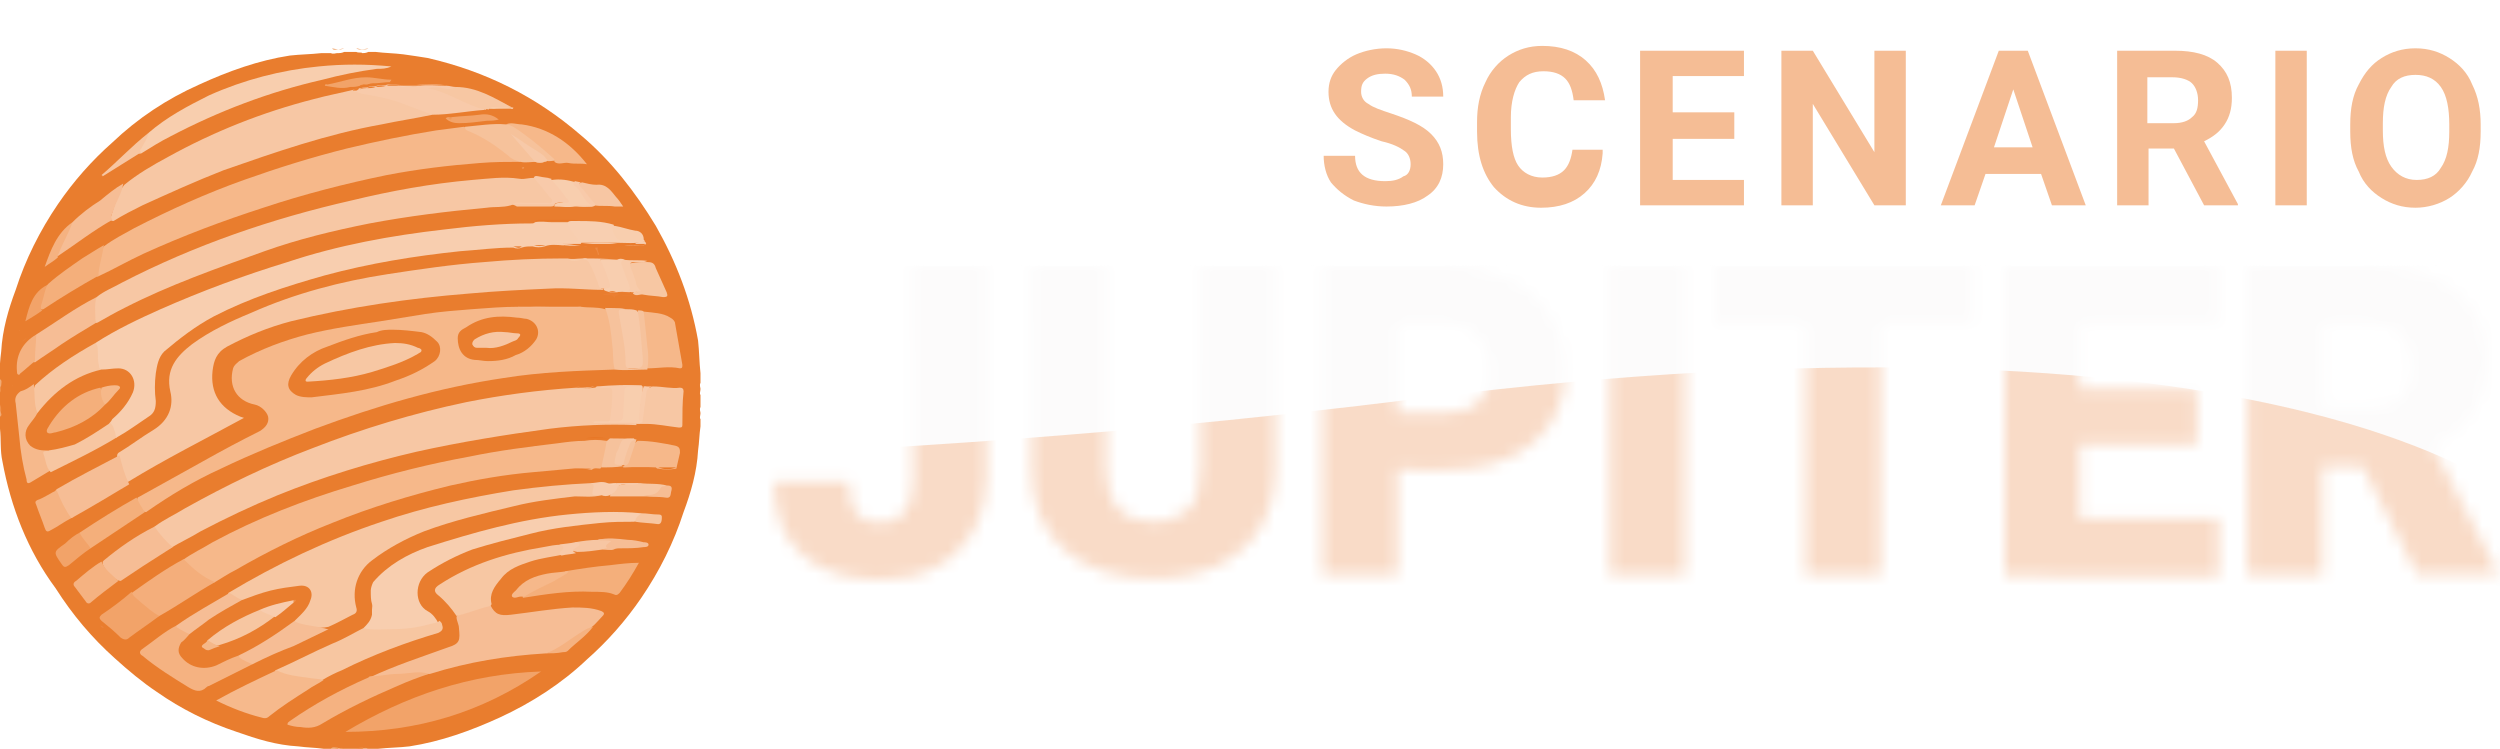<?xml version="1.0" encoding="utf-8"?>
<!-- Generator: Adobe Illustrator 25.3.1, SVG Export Plug-In . SVG Version: 6.00 Build 0)  -->
<svg version="1.1" id="Layer_1" xmlns="http://www.w3.org/2000/svg" xmlns:xlink="http://www.w3.org/1999/xlink" x="0px" y="0px"
	 viewBox="0 0 207 62" style="enable-background:new 0 0 207 62;" xml:space="preserve">
<style type="text/css">
	.st0{fill:#E97D2E;}
	.st1{fill:#F0924C;}
	.st2{fill:#F1AA74;}
	.st3{fill:#F6B88A;}
	.st4{fill:#F7C7A4;}
	.st5{fill:#F8CEAF;}
	.st6{fill:#F7C7A3;}
	.st7{fill:#F6BD95;}
	.st8{fill:#F2A369;}
	.st9{fill:#F8CEAE;}
	.st10{fill:#F7C6A1;}
	.st11{fill:#F5B281;}
	.st12{fill:#F6B98C;}
	.st13{fill:#F4AE7B;}
	.st14{fill:#F4AF7B;}
	.st15{fill:#F8CAAA;}
	.st16{fill:#F6C29B;}
	.st17{fill:#F7C9A8;}
	.st18{fill:#F6C29C;}
	.st19{fill:#F8CFB1;}
	.st20{fill:#F7C6A3;}
	.st21{fill:#F2A368;}
	.st22{fill:#F7C6A2;}
	.st23{fill:#F8CBAB;}
	.st24{fill:#F8CCAD;}
	.st25{fill:#F8CBAA;}
	.st26{fill:#EA7B2C;}
	.st27{fill:#F6BD94;}
	.st28{fill:#F6BA90;}
	.st29{fill:#EB7E2F;}
	.st30{fill:#E97827;}
	.st31{fill:#E97726;}
	.st32{fill:#F8CDAB;}
	.st33{fill:#E87726;}
	.st34{fill:#EB7F33;}
	.st35{fill:#F8CFB0;}
	.st36{fill:#E87725;}
	.st37{fill:#EB843A;}
	.st38{fill:#F9D4B9;}
	.st39{fill:#E77523;}
	.st40{fill:#EE8A43;}
	.st41{fill:#EC833C;}
	.st42{fill:#F09A5A;}
	.st43{fill:#F1934E;}
	.st44{fill:#F19653;}
	.st45{fill:#EF8E47;}
	.st46{fill:#F9D3B7;}
	.st47{fill:#F7C8A6;}
	.st48{fill:#F6B889;}
	.st49{fill:#F5B788;}
	.st50{fill:#EE8D46;}
	.st51{fill:#FCFBFB;filter:url(#Adobe_OpacityMaskFilter);}
	.st52{fill:#FCFBFB;}
	.st53{mask:url(#mask0_1_);}
	.st54{fill:#F6BD95;fill-opacity:0.5;}
	.st55{fill:#F5BD95;}
</style>
<path class="st0" d="M27.4,62h-0.6c-0.7-0.1-1.4-0.1-2.1-0.2c-1.8-0.1-3.4-0.6-5.1-1.2c-2.4-0.8-4.6-1.9-6.6-3.3
	c-1.2-0.8-2.4-1.8-3.5-2.8c-1.9-1.7-3.5-3.6-4.9-5.8C2.3,45.6,0.9,42,0.2,38.2c-0.2-0.9-0.1-1.8-0.2-2.7c0-0.1,0-0.2-0.1-0.2v-0.6
	c0.1-0.2,0-0.4,0.1-0.5c0-0.2,0.1-0.4-0.1-0.5v-1c0.1-0.2,0-0.4,0.1-0.5c0-0.2,0.1-0.4-0.1-0.5v-0.6c0.1-0.7,0.1-1.3,0.2-2
	c0.1-1.8,0.6-3.5,1.2-5.1c0.8-2.5,2-4.9,3.5-7.1c1.3-1.9,2.8-3.6,4.5-5.1c2.1-2,4.5-3.6,7.2-4.8c2.4-1.1,4.9-2,7.5-2.4
	c0.9-0.1,1.7-0.1,2.6-0.2c0.1,0,0.2,0,0.3,0h0.5c0.2,0.1,0.4,0,0.5,0c0.2,0,0.4,0,0.6-0.1h1c0.2,0.1,0.4,0,0.5,0.1
	c0.1,0,0.3,0,0.5-0.1h0.6c0.8,0.1,1.5,0.1,2.3,0.2c0.7,0.1,1.4,0.2,2,0.3c4.8,1.1,9,3.2,12.7,6.4c2.5,2.1,4.5,4.7,6.2,7.5
	c1.7,3,2.9,6.1,3.5,9.5c0.1,0.9,0.1,1.8,0.2,2.7c0,0.1,0,0.2,0,0.3v0.5c-0.1,0.2,0,0.4,0,0.5c0,0.2-0.1,0.4,0,0.5v1
	c-0.1,0.2,0,0.4,0,0.5c0,0.2-0.1,0.4,0,0.5v0.6c-0.1,0.7-0.1,1.3-0.2,2c-0.1,1.8-0.6,3.5-1.2,5.1c-0.8,2.5-2,4.9-3.5,7.1
	c-1.3,1.9-2.8,3.6-4.5,5.1c-2.1,2-4.6,3.6-7.2,4.8c-2.4,1.1-4.9,2-7.5,2.4c-0.8,0.1-1.7,0.1-2.6,0.2c-0.1,0-0.2,0-0.3,0h-0.6
	c-0.1-0.1-0.3,0-0.5,0c-0.2,0-0.4,0-0.5,0h-1c-0.2-0.1-0.4,0-0.5,0C27.8,62,27.6,61.9,27.4,62L27.4,62z"/>
<path class="st1" d="M0,33.5c0.1,0.2,0.1,0.4,0.1,0.5c0,0.1-0.1,0.1-0.1,0V33.5z"/>
<path class="st2" d="M28,4.1c-0.2,0-0.4,0.1-0.5-0.1L28,4.1C28,4,28,4.1,28,4.1z"/>
<path class="st1" d="M30,4.1c-0.2,0-0.4,0-0.5-0.1L30,4.1C30.1,4,30.1,4.1,30,4.1z"/>
<path class="st2" d="M0,31.4c0.2,0.1,0.1,0.3,0.1,0.5C0.1,32,0,32,0,32V31.4L0,31.4z"/>
<path class="st1" d="M28,4.1C28,4.1,28,4,28,4.1L28.5,4C28.3,4.1,28.1,4.1,28,4.1z M0,32C0,32,0.1,32,0,32c0.1,0.2,0.1,0.4,0,0.5V32
	z"/>
<path class="st2" d="M0,34C0,34,0.1,34.1,0,34c0.1,0.2,0.2,0.4,0,0.5V34L0,34z M27.4,62c0.1-0.2,0.4-0.1,0.5-0.1c0.1,0,0.1,0,0,0.1
	H27.4L27.4,62z"/>
<path class="st1" d="M28,62C28,62,28,61.9,28,62c0.2-0.1,0.4-0.1,0.5,0H28z M29.5,62c0.2-0.1,0.4-0.1,0.5-0.1c0.1,0,0.1,0.1,0,0.1
	H29.5z"/>
<path class="st2" d="M30,4.1C30,4.1,30,4,30,4.1L30.5,4C30.4,4.1,30.2,4.1,30,4.1L30,4.1z M30,62C30,62,30.1,62,30,62
	c0.2-0.1,0.3-0.1,0.5,0H30L30,62z"/>
<path class="st3" d="M48.1,25.4c0.7,0.1,1.3,0,2,0.2c0.2,0,0.3,0.2,0.4,0.4c0.3,1.4,0.5,2.7,0.5,4.1c0,0.2,0,0.4-0.1,0.5
	c-3.1,0.1-6.1,0.2-9.2,0.7c-5.4,0.8-10.5,2.3-15.6,4.2c-2.6,1-5.3,2.1-7.8,3.3c-2.2,1-4.2,2.2-6.2,3.6c-0.5,0-0.9-0.7-0.7-1.2
	c1.8-1,3.6-2,5.4-3c1.6-0.9,3.1-1.7,4.7-2.5c0.5-0.3,0.8-0.7,0.7-1.2c-0.1-0.4-0.6-0.9-1.1-1c-1.5-0.3-2.2-1.5-1.8-3
	c0.1-0.3,0.3-0.4,0.5-0.6c1.8-1,3.7-1.7,5.6-2.2c2-0.5,4.1-0.8,6.1-1.1c1.2-0.2,2.5-0.4,3.7-0.6c1.3-0.2,2.6-0.3,3.9-0.4
	c1.3-0.1,2.6-0.2,3.8-0.2c0.5,0.1,1,0,1.5,0C45.6,25.4,46.9,25.5,48.1,25.4L48.1,25.4z"/>
<path class="st4" d="M49.9,24c-1.5,0-3-0.2-4.5-0.1c-2.2,0.1-4.3,0.2-6.5,0.4c-5,0.4-9.9,1.1-14.8,2.3c-1.9,0.5-3.6,1.2-5.3,2.1
	c-0.9,0.5-1.1,1.2-1.2,2c-0.2,1.8,0.6,3.1,2.3,3.8l0.3,0.1c-3.3,1.8-6.5,3.4-9.6,5.3c-0.2,0-0.3-0.1-0.4-0.3c-0.2-0.5-0.4-1-0.5-1.6
	c0-0.1,0-0.2,0-0.3c0-0.1,0.1-0.2,0.1-0.2c1-0.6,1.9-1.3,2.9-1.9c1.3-0.8,1.7-2,1.4-3.2c-0.4-1.8,0.5-2.9,1.8-3.9
	c1.5-1.1,3.2-1.9,4.9-2.6c3.6-1.6,7.4-2.6,11.3-3.2c2.6-0.4,5.3-0.8,8-1c2.2-0.2,4.3-0.3,6.5-0.3c0.1,0,0.2,0,0.4,0
	c0.4,0.1,0.8,0,1.2,0c0.4-0.1,0.6,0.1,0.8,0.5c0.2,0.4,0.3,0.8,0.5,1.2c0.1,0.3,0.2,0.5,0.3,0.8C50,23.9,50,24,49.9,24L49.9,24z
	 M12.8,43.6c0.8-0.6,1.7-1,2.5-1.5c3.4-1.9,6.9-3.6,10.6-5c4.1-1.6,8.4-2.9,12.7-3.8c3-0.6,6-1,9.1-1.2c0.5,0,1,0.1,1.5,0
	c0.1,0,0.1,0,0.2-0.1c0.4,0.1,0.7,0,1.1,0c0.3,0,0.5,0.1,0.4,0.5c-0.1,0.6,0,1.2-0.1,1.8c0,0.2-0.1,0.5-0.3,0.7
	c-0.4,0.1-0.7,0-1.1,0h-0.2h0.2c0.5,0,1,0,1.5-0.1c0.5-0.1,1,0,1.5,0c0.1,0,0.3,0.1,0.3,0.3c-2.4-0.1-4.8,0-7.2,0.3
	c-3.7,0.5-7.4,1.1-11,1.9c-3.9,0.9-7.8,2.1-11.5,3.6c-2.2,0.9-4.3,1.9-6.4,3c-0.8,0.5-1.7,0.9-2.5,1.4c-0.2,0.1-0.4,0-0.5-0.2
	c-0.3-0.3-0.6-0.7-0.9-1C12.7,43.9,12.7,43.7,12.8,43.6L12.8,43.6z"/>
<path class="st5" d="M53.4,20c0,0,0.1,0.1,0.1,0.2c0,0-0.1,0.1-0.2,0.1c-1.6,0-3.1,0.2-4.7,0.1c-0.7-0.1-1.4,0-2-0.1
	c-0.5,0-1-0.1-1.5,0.1c-0.3,0.1-0.7,0.1-1,0c-0.3,0-0.6,0-0.9,0.1c-0.2,0.1-0.5,0.1-0.7,0c-1.5,0-2.9,0.2-4.4,0.3
	c-3.8,0.4-7.5,1-11.2,2c-3.2,0.9-6.3,1.9-9.2,3.4c-1.5,0.8-2.8,1.8-4.1,2.9c-0.5,0.5-0.6,1.2-0.7,1.8c-0.1,0.8-0.1,1.6,0,2.3
	c0,0.6-0.1,1-0.6,1.3c-0.9,0.6-1.7,1.2-2.6,1.7c-0.2,0.1-0.3,0-0.4-0.2c-0.1-0.3-0.3-0.7-0.4-1c0-0.2,0.2-0.4,0.3-0.5
	c0.7-0.6,1.2-1.2,1.6-2c0.4-0.9-0.1-1.7-1.1-1.8c-0.5,0-1,0.2-1.4,0.1C8.1,30.7,8,30.6,8,30.4c-0.1-0.7-0.2-1.4-0.1-2
	c1.7-1.1,3.6-2,5.4-2.8c3.4-1.5,6.9-2.8,10.5-3.9c4.2-1.4,8.6-2.2,13-2.7c2.4-0.3,4.8-0.5,7.2-0.5c0.1,0,0.2,0,0.3-0.1
	c0.5-0.1,1,0,1.4,0c0.6,0,1.2,0,1.9,0c0.1,0,0.2-0.1,0.3,0.1v0.1c-0.4,0.4-0.4,0.4,0,1c0.1,0.1,0.1,0.2,0.2,0.3
	c0.1,0.2,0,0.4-0.3,0.4c-0.6,0-1.2,0-1.8,0c0.1,0,0.1,0,0.2,0c1.1,0.1,2.3-0.2,3.4-0.2c0.5,0,1,0,1.5,0.1c0.4,0.1,0.9,0.1,1.4,0.1
	C52.7,20,53.1,20,53.4,20L53.4,20z"/>
<path class="st3" d="M43.1,13.4c-1.1,0-2.2,0-3.4,0.1c-2.6,0.2-5.1,0.5-7.7,1c-3.4,0.7-6.9,1.6-10.2,2.7c-3.4,1.1-6.6,2.3-9.9,3.8
	c-1.3,0.6-2.5,1.3-3.8,1.9c-0.2,0-0.2-0.1-0.2-0.2C8,21.9,8,21.1,8.6,20.4c0.8-0.6,1.6-1,2.5-1.5c2.9-1.5,6-2.9,9.1-4
	c2.8-1,5.7-1.9,8.5-2.6c2.5-0.6,4.9-1.1,7.4-1.5c0.8-0.1,1.5-0.2,2.3-0.3c1.5,0.4,2.7,1.4,3.9,2.3c0.2,0.1,0.3,0.3,0.5,0.3
	C43,13.2,43.1,13.2,43.1,13.4z M47.4,38.8c-1.1,0.1-2.2,0.2-3.3,0.3c-2.3,0.2-4.6,0.6-6.8,1.1c-3.3,0.8-6.6,1.8-9.8,3.1
	c-2.8,1.1-5.4,2.4-8,3.9c-0.6,0.3-1.2,0.7-1.7,1c-0.3,0.1-0.6,0.1-0.9-0.1c-0.5-0.4-1.1-0.8-1.6-1.2c-0.1-0.1-0.3-0.3-0.2-0.5
	c0.8-0.6,1.7-1,2.5-1.5c3.7-2,7.6-3.5,11.6-4.7c3.2-1,6.4-1.8,9.7-2.4c2.4-0.5,4.8-0.8,7.3-1.1c0.7-0.1,1.5-0.2,2.2-0.2
	c0.6-0.1,1.2-0.1,1.8,0c0.1,0,0.1,0,0.2,0c-0.2,0.8-0.1,1.7-0.7,2.3c-0.2,0-0.5-0.1-0.7,0.1C48.5,38.8,47.9,38.8,47.4,38.8
	L47.4,38.8z"/>
<path class="st4" d="M42.3,17c-0.7,0.2-1.3,0.1-2,0.2c-3.3,0.3-6.5,0.7-9.7,1.3c-3,0.6-5.9,1.3-8.7,2.3c-3.9,1.4-7.9,2.8-11.6,4.7
	c-0.8,0.4-1.5,0.8-2.2,1.2c-0.2,0.1-0.3,0-0.3-0.2c-0.1-0.5-0.1-1.1,0-1.6c0-0.1,0.1-0.2,0.2-0.3c0.6-0.5,1.4-0.8,2.1-1.2
	c6-3.1,12.4-5.3,19-6.8c3.3-0.8,6.6-1.4,10-1.7c1.3-0.1,2.6-0.3,3.9-0.1c0.5,0.1,1-0.2,1.6,0c0,0.5,0.4,0.7,0.7,1.1
	c0.2,0.2,0.4,0.4,0.5,0.7c0.1,0.1,0.2,0.3,0.1,0.4c-0.1,0.1-0.2,0.1-0.4,0.1c-0.9,0-1.8,0-2.7,0C42.6,17,42.5,16.9,42.3,17L42.3,17z
	 M35.8,9.5c-1.4,0.3-2.8,0.5-4.2,0.8c-4.5,0.8-8.8,2.3-13.1,3.8C16.2,15,14,16,11.8,17c-0.8,0.4-1.6,0.8-2.4,1.3
	c-0.3,0-0.3-0.2-0.2-0.4c0.3-0.9,0.5-1.9,1.1-2.6c1.1-0.9,2.3-1.6,3.6-2.3c3.8-2.1,7.8-3.7,12.1-4.8c1.1-0.3,2.2-0.5,3.4-0.8
	c0.1-0.1,0.2,0,0.2,0C30.3,7.6,31.2,7.8,32,8c1.1,0.3,2.2,0.7,3.3,1.1C35.5,9.2,35.7,9.3,35.8,9.5L35.8,9.5z"/>
<path class="st6" d="M18.9,49.1c4-2.4,8.2-4.4,12.7-5.9c3.5-1.2,7.2-2,10.9-2.6c2.2-0.3,4.3-0.5,6.5-0.6c0.2,0,0.5,0.1,0.4,0.4
	c0,0.2,0,0.3,0.2,0.4c0.1,0,0.2,0.1,0.2,0.2c-0.7,0.2-1.5,0.1-2.2,0.1c-1.7,0.2-3.4,0.4-5,0.8c-2.5,0.6-5.1,1.2-7.5,2.1
	c-1.5,0.6-3,1.4-4.3,2.4c-1.2,0.9-1.7,2.4-1.3,3.9c0.1,0.3,0,0.5-0.3,0.6c-0.6,0.3-1.3,0.7-2,1c-0.9,0.2-1.7,0-2.5-0.2
	c-0.1,0-0.2-0.1-0.3-0.2c-0.1-0.2,0-0.4,0.2-0.5c0.4-0.3,0.7-0.7,0.9-1.2c0.3-0.7,0.1-1.1-0.7-1.1c-1,0-1.9,0.3-2.9,0.6
	c-0.6,0.2-1.2,0.4-1.9,0.6c-0.3-0.1-0.7-0.2-1-0.5C19,49.4,18.9,49.3,18.9,49.1L18.9,49.1z"/>
<path class="st7" d="M45.2,54.1c-3.3,0.2-6.4,0.7-9.6,1.7c0,0-0.1,0-0.1,0C34.2,56,33,56,31.7,56.2c-0.2,0-0.4,0.1-0.7,0.1
	c-0.2,0-0.3,0-0.4-0.2c2.1-1,4.3-1.7,6.5-2.5c1-0.3,1-0.6,0.9-1.6c0-0.3-0.2-0.6-0.2-0.9c0-0.1,0.1-0.2,0.2-0.2
	c0.8-0.2,1.6-0.6,2.4-0.8c0.1,0,0.2,0,0.2,0c0.4,0.8,0.8,0.9,1.7,0.8c1.7-0.2,3.4-0.5,5.1-0.6c0.8,0,1.6,0,2.4,0.3
	c0.2,0.1,0.3,0.2,0.1,0.4c-0.3,0.3-0.6,0.7-1,1c-0.7,0.4-1.3,0.9-1.9,1.4C46.5,53.8,45.9,54,45.2,54.1z"/>
<path class="st5" d="M30.1,52c0.3-0.3,0.6-0.6,0.7-1.1c0.1-0.3,0.1-0.6,0-0.9c-0.1-0.3-0.1-0.7-0.1-1.1c0-0.2,0.1-0.5,0.2-0.7
	c1.2-1.4,2.8-2.3,4.5-2.9C39.2,44.1,43,43,47,42.6c2-0.2,4.1-0.3,6.1-0.1c0,0.4-0.2,0.6-0.6,0.7c-0.9,0-1.8,0-2.8,0.1
	c-1.9,0.2-3.9,0.4-5.8,0.9c-1.6,0.4-3.2,0.8-4.8,1.3c-1.3,0.5-2.5,1.1-3.7,1.9c-1.1,0.8-1.1,2.6,0,3.2c0.4,0.2,0.7,0.6,0.9,1
	c0,0.3-0.2,0.4-0.5,0.5c-0.6,0.2-1.3,0.3-2,0.4c-1.1,0.1-2.2,0.2-3.4,0.1C30.5,52.3,30.2,52.4,30.1,52L30.1,52z"/>
<path class="st8" d="M44.8,55.6c-4.9,3.4-10.3,5-16.2,5C33.6,57.6,38.9,55.8,44.8,55.6z"/>
<path class="st9" d="M12.3,11c1.5-1.3,3.2-2.2,5-3.1c2.9-1.3,6-2.1,9.1-2.4c2-0.2,3.9-0.2,6,0c-0.4,0.2-0.8,0.2-1.2,0.2
	c-1.5,0.2-3,0.5-4.5,0.9c-4.4,1-8.6,2.6-12.6,4.7c-0.8,0.4-1.6,0.9-2.4,1.4c-0.3,0.1-0.3-0.2-0.2-0.3C11.7,11.9,12,11.4,12.3,11
	L12.3,11z"/>
<path class="st10" d="M30.1,52c0.7,0.2,1.5,0.1,2.2,0.1c1.1,0,2.1-0.1,3.2-0.4c0.3-0.1,0.7-0.1,0.9-0.3c0.1,0.1,0.2,0.2,0.2,0.3
	c0.1,0.3,0.1,0.5-0.3,0.7c-2.7,0.8-5.4,1.8-8,3.1c-0.5,0.2-1.1,0.5-1.6,0.8c-1,0.3-1.9,0-2.9-0.2c-0.2,0-0.5-0.1-0.7-0.2
	c-0.2-0.1-0.4-0.1-0.3-0.4c1.6-0.7,3.1-1.5,4.7-2.2C28.5,52.9,29.3,52.4,30.1,52L30.1,52z"/>
<path class="st6" d="M40.7,50c0,0.1-0.1,0.2-0.2,0.2c-0.9,0.2-1.8,0.6-2.7,0.8c-0.4-0.6-0.9-1.2-1.5-1.7c-0.4-0.3-0.4-0.6,0.1-0.9
	c2.6-1.7,5.5-2.6,8.6-3.1c0.5-0.1,1-0.2,1.5-0.2c0.1,0,0.1,0,0.2,0c0.4,0,0.4,0.1,0.2,0.4c-0.1,0.1-0.2,0.2-0.2,0.4
	c-0.9,0.2-1.9,0.3-2.8,0.6c-0.9,0.3-1.8,0.6-2.4,1.4C40.9,48.6,40.5,49.2,40.7,50L40.7,50z"/>
<path class="st11" d="M20.9,55c-1.2,0.6-2.4,1.2-3.6,1.8c-0.1,0-0.2,0.1-0.2,0.1c-0.5,0.5-1,0.3-1.5,0c-1.3-0.8-2.6-1.6-3.8-2.6
	c-0.2-0.1-0.3-0.3-0.1-0.5c1-0.7,1.9-1.5,2.9-2c0.5,0.2,1,0.2,1.3,0.7c0.1,0.3-0.1,0.4-0.3,0.6c-0.7,0.8-0.3,1.3,0.4,1.7
	c0.7,0.4,1.4,0.5,2.1,0.1c0.4-0.2,0.9-0.4,1.3-0.6c0.1-0.1,0.3-0.1,0.5-0.1c0.2,0.2,0.5,0.2,0.8,0.4C20.8,54.7,20.9,54.7,20.9,55z"
	/>
<path class="st12" d="M22.9,55.5c0.8,0.4,1.7,0.5,2.5,0.6c0.5,0.1,1,0.1,1.4,0.2c-0.4,0.3-0.9,0.5-1.3,0.8c-1.1,0.7-2.2,1.4-3.2,2.2
	c-0.2,0.2-0.4,0.2-0.7,0.1c-1.2-0.3-2.5-0.8-3.7-1.4C19.5,57.1,21.2,56.3,22.9,55.5L22.9,55.5z"/>
<path class="st13" d="M15.2,46.3c0.8,0.8,1.6,1.5,2.6,1.9c-1.6,0.9-3,1.9-4.6,2.8c-0.3,0.1-0.5,0-0.7-0.2c-0.5-0.4-0.9-0.7-1.4-1.1
	c-0.2-0.2-0.4-0.3-0.2-0.6C12.3,48.1,13.7,47.1,15.2,46.3z"/>
<path class="st7" d="M9.9,37.7c0.2,0.8,0.4,1.6,0.8,2.4c-1.5,0.9-3,1.8-4.6,2.7c-0.1,0.1-0.2,0.1-0.3,0.1c-0.3,0-0.4-0.1-0.5-0.4
	c-0.2-0.5-0.5-0.9-0.7-1.4c-0.1-0.2-0.1-0.4,0.1-0.6C6.4,39.5,8.2,38.6,9.9,37.7z"/>
<path class="st11" d="M30.7,56c0.7,0,1.5-0.2,2.2-0.2c0.9,0,1.8-0.3,2.6,0c-0.9,0.3-1.7,0.6-2.6,1c-2.1,0.9-4.2,1.9-6.2,3.1
	c-0.6,0.4-1.2,0.4-1.8,0.3c-0.4,0-0.8-0.1-1.1-0.2c0-0.2,0.1-0.2,0.2-0.3c2-1.4,4.2-2.6,6.5-3.6C30.6,56,30.6,56,30.7,56L30.7,56z"
	/>
<path class="st14" d="M46.8,47.3c1.2-0.2,2.5-0.4,3.7-0.5c0.8-0.1,1.6-0.2,2.4-0.2c-0.5,0.9-1,1.7-1.6,2.5c-0.2,0.2-0.3,0.2-0.5,0.1
	C50.3,49,49.7,49,49,49c-1.9-0.1-3.8,0.2-5.7,0.5c-0.1-0.3,0.1-0.4,0.3-0.5c0.9-0.3,1.8-0.8,2.6-1.3C46.5,47.5,46.8,47.6,46.8,47.3
	L46.8,47.3z"/>
<path class="st15" d="M35.8,9.5c-0.8-0.3-1.6-0.6-2.4-0.9c-1-0.4-2.1-0.6-3.2-0.8c-0.3,0-0.5-0.2-0.9-0.2c0.1-0.1,0.2-0.2,0.3-0.2
	c0.1,0,0.1-0.1,0.2-0.1c0,0,0,0,0.1,0c0.2-0.1,0.4,0,0.6-0.1c0,0,0,0,0,0c0.2-0.1,0.5,0,0.7-0.1h0c0.3-0.1,0.6,0,0.9-0.1h0
	C32.3,7,32.5,7,32.8,7c0.7,0.1,1.4,0.1,2,0c0.7,0,1.5-0.1,2.2,0.1c0.2,0,0.5,0.1,0.7,0.1c0,0.3-0.2,0.3-0.4,0.3
	c-0.5,0.1-1.1-0.2-1.5-0.2c1.1,0.1,2.1,0.6,3.1,1.1c0.3,0.1,0.6,0.3,0.9,0.4c0.1,0,0.3,0.1,0.3,0.3C38.7,9.2,37.2,9.5,35.8,9.5
	L35.8,9.5z"/>
<path class="st3" d="M53.3,25.8c0.8,0.1,1.6,0.1,2.2,0.5c0.2,0.1,0.4,0.3,0.4,0.5c0.2,1.1,0.4,2.3,0.6,3.4c0,0.2,0,0.3-0.2,0.3
	c-0.9-0.2-1.8,0-2.7,0c-0.1-0.1-0.1-0.3-0.1-0.5c0-1.2-0.1-2.4-0.3-3.6C53.1,26.2,53,26,53.3,25.8L53.3,25.8z"/>
<path class="st7" d="M12.8,43.6c0.4,0.6,0.9,1.2,1.5,1.7l-2.5,1.6c-0.6,0.4-1.2,0.8-1.8,1.2c-0.5,0-1.5-1-1.5-1.5
	c0-0.1,0-0.1,0.1-0.2C9.8,45.4,11.2,44.4,12.8,43.6L12.8,43.6z"/>
<path class="st10" d="M7.9,28.4c0.2,0.2,0.2,0.4,0.2,0.7c0,0.4,0,0.8,0.1,1.2c0,0.2,0.1,0.3,0.3,0.3c0,0.2-0.2,0.3-0.3,0.3
	c-1.4,0.4-2.6,1.1-3.7,2.1c-0.3,0.3-0.6,0.7-1,1.1c-0.2,0.2-0.3,0.3-0.5,0.2c0,0-0.1-0.1-0.1-0.1c0,0,0-0.1,0-0.1
	c-0.1-0.8-0.3-1.5,0-2.2C4.4,30.5,6.1,29.4,7.9,28.4L7.9,28.4z"/>
<path class="st7" d="M8,24.6c-0.2,0.6-0.1,1.2-0.1,1.9c0,0.1,0.1,0.2,0.1,0.2c-1,0.6-2,1.2-2.9,1.8c-0.7,0.5-1.5,1-2.2,1.5
	c-0.2,0-0.2-0.1-0.2-0.3c0-0.7-0.1-1.4,0.3-2C4.6,26.7,6.2,25.5,8,24.6L8,24.6z M10.2,15.2c-0.1,0.8-0.6,1.5-0.8,2.2
	c-0.1,0.3-0.3,0.5-0.1,0.8c-1.6,0.9-3,2-4.5,3c-0.3-0.1-0.2-0.3-0.1-0.5C5,20,5.4,19.1,6,18.4c0.7-0.7,1.5-1.3,2.3-1.8
	C8.9,16.1,9.5,15.6,10.2,15.2L10.2,15.2z"/>
<path class="st14" d="M8.6,20.3c-0.1,0.7-0.3,1.4-0.4,2c0,0.2-0.1,0.4,0,0.5c-1.6,0.9-3.1,1.8-4.6,2.8c-0.3,0.1-0.3-0.1-0.3-0.4
	c0.1-0.6,0.2-1.2,0.7-1.7c0.9-0.8,1.8-1.4,2.8-2.1C7.3,21.1,7.9,20.7,8.6,20.3L8.6,20.3z"/>
<path class="st4" d="M54.1,32c0.8,0,1.5,0.2,2.2,0.1c0.2,0,0.3,0.1,0.3,0.3c-0.1,0.9-0.1,1.9-0.1,2.8c0,0.2-0.1,0.2-0.3,0.2
	c-0.9-0.1-1.8-0.3-2.7-0.3l-0.6,0c0-0.1,0.1-0.2,0.1-0.3c0.1-0.6,0.2-1.2,0.2-1.9c0-0.1,0-0.3,0.1-0.4c0-0.3,0.2-0.5,0.5-0.4
	C54,32,54,32,54.1,32L54.1,32z"/>
<path class="st12" d="M2.8,31.8c0.1,0.8,0,1.7,0.3,2.4c0.1,0.2,0,0.4-0.1,0.5c-0.2,0.2-0.4,0.4-0.5,0.7c-0.4,0.7,0.1,1.5,0.9,1.6
	c0.2,0,0.5,0,0.6,0.2c-0.2,0.5,0,1,0.1,1.4c0,0.1,0.1,0.3,0,0.4c-0.5,0.3-1,0.6-1.5,0.9c-0.3,0.2-0.4,0.1-0.4-0.2
	c-0.3-1.1-0.5-2.3-0.6-3.5l-0.3-2.8c-0.1-0.4,0-0.7,0.4-1C2.1,32.3,2.4,32.1,2.8,31.8L2.8,31.8z"/>
<path class="st8" d="M10.9,49c0.1,0.4,0.5,0.6,0.8,0.9c0.5,0.4,0.9,0.8,1.5,1.1c-0.8,0.6-1.7,1.2-2.5,1.8c-0.2,0.2-0.4,0.2-0.7,0
	c-0.5-0.5-1.1-1-1.6-1.4c-0.2-0.2-0.2-0.3,0-0.5C9.3,50.3,10.1,49.7,10.9,49L10.9,49z"/>
<path class="st16" d="M43.1,13.4c-0.4-0.1-0.7-0.2-1-0.5c-1-0.8-2-1.5-3.2-2c-0.2-0.1-0.4-0.1-0.4-0.4c1.1-0.1,2.3-0.3,3.4-0.2
	c0.5-0.1,0.8,0.1,1.2,0.3c1,0.6,1.9,1.4,2.8,2.2c0.3,0.3,0.3,0.4,0.1,0.5c-0.3,0-0.5,0.1-0.8,0c-0.2-0.4-0.7-0.6-1-0.8
	c-0.4-0.3-0.9-0.7-1.2-0.9c0.5,0.3,0.9,0.9,1.4,1.4c0.1,0.1,0.2,0.2,0.1,0.4C43.9,13.4,43.5,13.5,43.1,13.4L43.1,13.4z"/>
<path class="st7" d="M20.9,55c-0.4-0.2-0.8-0.3-1.1-0.6c0-0.2,0.1-0.3,0.2-0.4c1.4-0.7,2.7-1.6,4-2.5c0.1-0.1,0.3-0.2,0.5,0
	c0.7,0.3,1.5,0.3,2.2,0.5c0.2,0,0.3,0.1,0.5,0.1c-1,0.5-1.9,0.9-2.9,1.4C23.2,53.9,22.1,54.4,20.9,55L20.9,55z"/>
<path class="st10" d="M4.2,39.1c-0.4-0.4-0.4-1-0.6-1.5c-0.1-0.3,0.2-0.2,0.4-0.3C4,37.1,4.2,37,4.4,37c1.5-0.2,2.8-1,4.1-1.8
	c0.2-0.1,0.3-0.3,0.6-0.2c0.3,0.2,0.3,0.5,0.4,0.7c0.1,0.2,0,0.4,0.2,0.5C7.9,37.3,6,38.2,4.2,39.1z"/>
<path class="st3" d="M51.8,38.7c-0.1,0-0.1,0-0.2,0c0,0,0-0.1,0-0.1c0.2-0.1,0.3-0.2,0.4-0.5c0.1-0.4,0.3-0.8,0.4-1.1
	c0.1-0.2,0.2-0.4,0.4-0.5c1.1,0,2.1,0.2,3.1,0.4c0.4,0.1,0.4,0.3,0.4,0.6c-0.1,0.4-0.2,0.9-0.3,1.3c-0.5,0.1-1,0.1-1.5,0
	c-0.1,0-0.1,0-0.2-0.1C53.5,38.7,52.6,38.7,51.8,38.7L51.8,38.7z"/>
<path class="st14" d="M11.3,41.2c0.2,0.4,0.4,0.8,0.7,1.2c-1.5,1-3,2-4.5,3c-0.5-0.1-1-0.8-0.9-1.3C8.1,43.1,9.7,42.1,11.3,41.2
	L11.3,41.2z"/>
<path class="st17" d="M51.8,25.6c0.3,0,0.6,0,0.9,0.1c0.2,0.2,0.3,0.4,0.3,0.6c0.2,1.2,0.3,2.4,0.3,3.6c0,0.6-0.1,0.6-0.6,0.6
	c-0.2,0-0.5,0-0.7,0c-0.4,0-0.5-0.1-0.5-0.5c0-1.2-0.3-2.4-0.5-3.7C50.9,25.5,50.9,25.5,51.8,25.6L51.8,25.6z"/>
<path class="st3" d="M45.9,13.4c0.1-0.2-0.1-0.3-0.2-0.4c-1-0.9-2.1-1.8-3.2-2.5c-0.2-0.1-0.4-0.2-0.6-0.2c0.4-0.2,0.9,0,1.3,0
	c2.2,0.3,4,1.5,5.4,3.3c-0.5-0.1-1,0-1.5-0.1C46.7,13.4,46.3,13.7,45.9,13.4L45.9,13.4z"/>
<path class="st18" d="M51.9,25.6c-0.8,0-0.7,0-0.6,0.7c0.2,1.2,0.5,2.5,0.5,3.8c0,0.3,0.1,0.4,0.4,0.4c1,0,1.1,0,1-1.1
	c-0.1-1.2-0.2-2.5-0.4-3.7c0.2,0,0.4,0,0.5,0.1c0.1,1,0.2,2,0.3,2.9c0.1,0.6,0.1,1.3,0,1.9c-0.9,0-1.8,0.1-2.7,0
	c-0.2-0.7-0.1-1.4-0.2-2c-0.1-1-0.2-2.1-0.6-3.1C50.7,25.5,51.3,25.5,51.9,25.6L51.9,25.6z"/>
<path class="st11" d="M8.4,46.5c0.3,0.7,0.9,1.1,1.4,1.6c-0.8,0.6-1.6,1.2-2.3,1.8C7.4,50,7.2,50,7.1,49.8c-0.3-0.4-0.6-0.8-0.9-1.2
	c-0.2-0.2-0.1-0.4,0.1-0.5C7,47.5,7.7,46.9,8.4,46.5L8.4,46.5z"/>
<path class="st19" d="M53.4,20c-0.8,0.2-1.6,0.1-2.4,0.1c-0.6,0-1.1,0-1.7,0c-1.3,0-2.6,0-3.9-0.1h2c0.1,0,0.3,0.1,0.4-0.1
	c0.1-0.2-0.1-0.3-0.2-0.4c-0.2-0.3-0.4-0.5-0.5-0.8c-0.2-0.2-0.1-0.4,0.2-0.4h0.5c1,0,2,0,3,0.3c0.5,1.4,0.5,1.1,1.7,1.1
	c0.2,0,0.5-0.1,0.7,0C53.3,19.9,53.4,19.9,53.4,20L53.4,20z"/>
<path class="st7" d="M15.7,52.5c-0.3-0.1-0.6-0.3-0.8-0.4c-0.1-0.1-0.3-0.1-0.3-0.3c1.4-1,2.9-1.8,4.4-2.7c0.4,0.2,0.7,0.5,1.2,0.6
	c0.1,0.2-0.1,0.3-0.3,0.4c-1.3,0.6-2.5,1.5-3.6,2.3C16,52.6,15.9,52.7,15.7,52.5z"/>
<path class="st6" d="M53.6,21.7c0.4,0,0.6,0.1,0.7,0.5c0.3,0.7,0.6,1.3,0.9,2c0.1,0.3,0.1,0.4-0.3,0.4c-0.5-0.1-1.1-0.1-1.6-0.2
	c-0.3-0.1-0.6,0.2-0.9-0.1c0.1-0.2,0.2-0.2,0.4-0.1c-0.2-0.1-0.2-0.2-0.3-0.4c-0.2-0.5-0.4-1.1-0.6-1.6c-0.1-0.3,0-0.4,0.3-0.4
	C52.7,21.7,53.1,21.7,53.6,21.7z"/>
<path class="st11" d="M4.7,40.6c0.3,0.8,0.7,1.6,1.2,2.3c-0.6,0.3-1.1,0.7-1.7,1c-0.3,0.2-0.4,0.1-0.5-0.2c-0.2-0.6-0.5-1.3-0.7-1.9
	c-0.1-0.2-0.1-0.3,0.1-0.4C3.7,41.2,4.2,40.8,4.7,40.6L4.7,40.6z"/>
<path class="st6" d="M40.2,9.1c-1.7-0.4-3.1-1.5-4.8-1.8c0.5-0.1,0.9-0.1,1.3,0c0.3,0.1,0.7,0.1,1-0.1c1.8,0,3.2,0.9,4.7,1.7
	c-0.5,0.1-1,0-1.5,0.1c-0.2,0-0.3-0.1-0.5,0.1C40.4,9,40.3,9,40.2,9.1L40.2,9.1z"/>
<path class="st9" d="M53.2,34.9C53.2,34.9,53.3,34.9,53.2,34.9C53.3,34.9,53.3,34.9,53.2,34.9c0,0.1-0.2,0.1-0.3,0.2
	c-0.1,0-0.1,0-0.2,0c-0.2-0.1-0.4-0.1-0.6-0.1c-1,0-1.9,0-2.9,0c-0.1,0-0.1,0,0-0.1h1.2c0.1-0.1,0.2-0.2,0.3-0.2
	c0.5,0,0.6-0.4,0.6-0.8c0-0.5,0.1-1,0.1-1.6c0-0.3,0.1-0.4,0.4-0.4c0.4,0,0.9,0,1.3,0c0.2,0.1,0.1,0.4,0.1,0.6
	c-0.1,0.7-0.2,1.3-0.2,2C53.1,34.6,53.1,34.7,53.2,34.9L53.2,34.9z"/>
<path class="st8" d="M6.6,44.1c0.2,0.5,0.6,0.8,0.9,1.3c-0.6,0.4-1.2,0.9-1.8,1.4c-0.3,0.2-0.4,0.2-0.6-0.1c-0.7-1-0.7-1,0.3-1.7
	C5.8,44.6,6.2,44.3,6.6,44.1z"/>
<path class="st5" d="M50,24c0,0,0-0.1,0-0.1c0.3-0.3,0.3-0.6,0.1-1c-0.2-0.3-0.2-0.7-0.4-1c-0.1-0.2-0.1-0.4,0.2-0.4
	c0.4,0,0.8,0,1.2,0c0.2-0.1,0.4-0.1,0.6,0c0.3,0.7,0.6,1.4,0.8,2.2c0.1,0.4,0,0.4-0.4,0.5c-0.3,0-0.7-0.1-1,0c-0.2,0-0.4,0-0.6,0
	C50.2,24.1,50.1,24.1,50,24L50,24z"/>
<path class="st20" d="M48.2,15.1c0.4,0.1,0.8,0.2,1.2,0.2c0.8-0.1,1.2,0.5,1.6,1c0.2,0.2,0.4,0.5,0.6,0.8c-0.2,0-0.5,0-0.7,0
	c-0.6-0.1-1.2,0-1.7-0.1c-0.3-0.5-0.8-1-1.2-1.5C47.8,15.3,47.8,15.2,48.2,15.1L48.2,15.1z"/>
<path class="st3" d="M46.9,47.3c0.3,0,0.1,0.1,0,0.2c-0.3,0.2-0.7,0.4-1,0.6c-0.8,0.4-1.7,0.8-2.5,1.3c-0.1,0-0.2,0-0.3,0
	c-0.2,0-0.5,0.2-0.7,0c-0.1-0.2,0.2-0.4,0.3-0.5c0.7-0.9,1.6-1.2,2.6-1.4C45.8,47.4,46.3,47.4,46.9,47.3z"/>
<path class="st9" d="M45.7,14.9c0.7-0.1,1.3,0,2,0.2c0.4,0.6,0.8,1.2,1.3,1.7c0.1,0.1,0.1,0.1,0.1,0.2c0,0.1-0.1,0.1-0.2,0.1
	c-0.4,0-0.8,0-1.3,0c-0.6,0.1-1.1,0-1.7,0c0-0.3,0.3-0.3,0.5-0.3c0.3,0,0.3-0.1,0.2-0.4c-0.4-0.4-0.6-1-1.1-1.3
	c-0.1,0-0.1-0.1-0.1-0.2c0-0.1,0.1-0.1,0.2-0.1C45.5,14.8,45.6,14.8,45.7,14.9L45.7,14.9z"/>
<path class="st15" d="M45.7,14.8c-0.1,0-0.2,0-0.3,0c0.4,0.1,0.5,0.4,0.8,0.7c0.3,0.3,0.5,0.7,0.8,1c0.2,0.2,0.1,0.3-0.2,0.3
	c-0.3,0-0.6-0.1-0.9,0.1c-1.2,0-2.3,0-3.5,0c0.4-0.2,0.8-0.1,1.2-0.1c0.6,0,1.1,0,1.7,0c0.1,0,0.3,0.1,0.4-0.1
	c0.1-0.1-0.1-0.3-0.2-0.4l-1.3-1.6c0.1-0.2,0.3-0.1,0.4-0.1C45,14.7,45.4,14.7,45.7,14.8L45.7,14.8z M53.3,32c-0.4,0-0.8,0-1.2,0
	c-0.2,0-0.4,0.1-0.4,0.4c0,0.7-0.1,1.4-0.1,2c0,0.4-0.2,0.5-0.6,0.5c-0.2,0-0.4,0-0.5,0c0.1-0.8,0.2-1.6,0.2-2.4
	c0-0.3-0.1-0.4-0.3-0.4c-0.3,0-0.7,0.1-1-0.1C50.7,31.9,52,31.8,53.3,32c0.1-0.1,0.2,0,0.3,0C53.5,32,53.4,32,53.3,32z"/>
<path class="st6" d="M53,40c0.7,0.1,1.5,0,2.2,0.2c-0.1,0.3-0.7,0.9-1.1,0.9c-0.3,0-0.6,0-0.8,0c-0.9,0-1.9,0-2.8,0
	c0.1-0.5,0.6-1,1.2-1C52.1,40,52.6,40.1,53,40z"/>
<path class="st11" d="M3,27.7c0,0.6-0.1,1.3-0.1,1.9c0,0.1,0,0.2,0,0.3c-0.4,0.3-0.8,0.7-1.2,1c-0.1,0.1-0.1,0.2-0.2,0.1
	c-0.1,0-0.1-0.2-0.1-0.3C1.3,29.5,1.8,28.4,3,27.7z"/>
<path class="st21" d="M29.8,7.1c-0.3,0.1-0.5,0.1-0.8,0.1c-0.7,0.2-1.4,0-2.1-0.1c0-0.2,0.2-0.1,0.2-0.1c1.1-0.2,2.1-0.6,3.2-0.6
	c0.7,0,1.4,0.2,2.1,0.2c0.1,0.1,0,0.1-0.1,0.2c-0.5,0-0.9,0.1-1.4,0.1c-0.1,0.1-0.3,0-0.5,0.1c-0.1,0-0.2,0-0.3,0
	C30.1,7.1,29.9,7,29.8,7.1L29.8,7.1z"/>
<path class="st22" d="M12.3,11c-0.1,0.5-0.4,0.9-0.6,1.3c-0.1,0.1-0.2,0.2,0,0.3c-1.1,0.7-2.1,1.3-3.2,2c0,0,0-0.1-0.1-0.1
	C9.7,13.4,10.9,12.1,12.3,11L12.3,11z"/>
<path class="st23" d="M51,21.5h-1.3c0.3,0.6,0.5,1.1,0.7,1.7c0.2,0.6,0.2,0.7-0.5,0.7c-0.3,0-0.3-0.2-0.4-0.5
	c-0.2-0.5-0.4-1.1-0.7-1.6c-0.1-0.2-0.2-0.3-0.4-0.3c-0.1,0-0.1,0,0-0.1C49.3,21.4,50.1,21.4,51,21.5L51,21.5z"/>
<path class="st18" d="M51.6,38.6L51.6,38.6c-0.6,0.1-1.2,0.1-1.8,0.1c0.1-0.6,0.3-1.3,0.4-2c0-0.2,0.2-0.3,0.3-0.4
	c0.7,0,1.5,0,2.2,0.1c0,0,0,0,0,0c-0.2,0.2-0.5,0.1-0.8,0.2c-0.2,0.1-0.4,0.2-0.4,0.4c0,0.2-0.1,0.4-0.2,0.6
	C51,38.2,51,38.2,51.6,38.6C51.6,38.5,51.6,38.5,51.6,38.6L51.6,38.6z"/>
<path class="st9" d="M53.3,19.8C53.2,20,53,20,52.7,20c-0.2,0-0.4,0-0.6,0c-0.9,0-1.1-0.1-1.4-1c-0.1-0.2,0-0.3,0.2-0.3
	c0.6,0.1,1.1,0.3,1.7,0.4C53,19.1,53.3,19.4,53.3,19.8L53.3,19.8z"/>
<path class="st20" d="M49.9,45.5c-0.7,0.1-1.4,0.2-2.1,0.2c-0.5-0.1-0.5-0.1-0.2-0.5c0.1-0.1,0.1-0.2,0-0.3c0.6-0.1,1.3-0.2,1.9-0.2
	c0.3-0.1,0.5,0,0.8,0c0.2,0,0.6-0.1,0.4,0.4c-0.1,0.2,0.2,0.2,0.1,0.4h0C50.5,45.6,50.2,45.4,49.9,45.5L49.9,45.5z"/>
<path class="st7" d="M50.8,45.5C50.8,45.4,50.7,45.4,50.8,45.5c-0.2-0.2-0.5,0-0.6-0.2c-0.1-0.2,0.2-0.3,0.4-0.5
	c-0.4-0.1-0.7,0-1.1-0.1c0.8-0.2,1.6-0.1,2.5,0c0.4,0,0.9,0.1,1.3,0.2c0.1,0,0.4,0,0.4,0.2c0,0.2-0.3,0.2-0.4,0.2
	c-0.6,0.1-1.3,0.1-1.9,0.1C51.2,45.4,51,45.4,50.8,45.5L50.8,45.5z"/>
<path class="st8" d="M37.4,9.7c0.8-0.1,1.6-0.1,2.3-0.2c0.6-0.1,1.1,0,1.6,0.4c-0.4,0.1-0.7,0.1-1,0.1c-0.8,0.1-1.5,0.2-2.3,0.2
	c-0.4,0-0.8-0.1-1.1-0.4c0.1-0.1,0.2-0.1,0.3-0.1C37.2,9.7,37.3,9.8,37.4,9.7L37.4,9.7z"/>
<path class="st24" d="M53,40c-0.4,0.2-0.9,0.1-1.3,0.1c-0.3,0-0.5,0.1-0.6,0.3c-0.1,0.3-0.3,0.4-0.6,0.6c-0.2,0.1-0.5,0.1-0.7,0
	c-0.1,0-0.2,0-0.3,0c-0.5,0-0.5,0-0.4-0.5c0.1-0.2,0.1-0.4-0.2-0.5c0.5,0,0.9-0.2,1.4,0c0.3,0.1,0.5,0.1,0.8,0
	C51.8,40,52.4,40,53,40L53,40z"/>
<path class="st8" d="M3.9,23.6c-0.2,0.5-0.3,1.1-0.5,1.7c0,0.1-0.1,0.3,0.1,0.4c-0.4,0.3-0.9,0.6-1.4,0.9
	C2.4,25.4,2.7,24.2,3.9,23.6z"/>
<path class="st11" d="M6,18.4c-0.3,0.9-0.8,1.7-1.1,2.5c0,0.1-0.2,0.2-0.1,0.4c-0.3,0.3-0.7,0.5-1.1,0.8C4.2,20.7,4.7,19.3,6,18.4z
	 M45.2,54.1c1.1-0.4,2-1.2,3-1.8c0.3-0.2,0.5-0.3,0.9-0.4c-0.6,0.8-1.4,1.3-2.1,2c-0.1,0.1-0.3,0.1-0.4,0.1
	C46.1,54.1,45.6,54.1,45.2,54.1L45.2,54.1z"/>
<path class="st25" d="M51,24.1c0.2,0,0.5,0,0.7,0c0.5,0,0.5-0.1,0.4-0.5c-0.2-0.5-0.4-1-0.6-1.6c-0.1-0.2-0.1-0.3,0.1-0.5
	c0.7,0.1,1.3,0,2,0.1c-0.4,0.2-0.7,0.1-1.1,0.1c-0.3,0-0.4,0.1-0.3,0.4c0.2,0.5,0.4,1,0.5,1.5c0.1,0.2,0.2,0.4,0.4,0.5
	c-0.2,0-0.5,0.1-0.7,0.1c0,0-0.1,0-0.1,0c-0.2-0.1-0.5,0-0.8-0.1C51.3,24.2,51.2,24.2,51,24.1C51,24.2,51,24.1,51,24.1L51,24.1z"/>
<path class="st17" d="M44.3,13.4c-0.7-0.8-1.3-1.5-2-2.3c0.7,0.4,1.3,0.9,2,1.3c0.3,0.2,0.7,0.4,0.9,0.7c0,0.1,0.2,0.1,0.1,0.2
	c0,0.1-0.2,0.1-0.2,0.1l0,0l0,0C44.8,13.5,44.6,13.5,44.3,13.4L44.3,13.4z"/>
<path class="st10" d="M52.6,43.2c0-0.4,0.3-0.5,0.5-0.7c0.5,0,0.9,0.1,1.4,0.1c0.1,0,0.3,0,0.3,0.2c0,0.2,0,0.6-0.3,0.6
	C53.8,43.3,53.2,43.3,52.6,43.2L52.6,43.2z"/>
<path class="st15" d="M47.6,17H49c-0.4-0.2-0.5-0.4-0.7-0.7c-0.2-0.3-0.4-0.7-0.7-0.9c-0.2-0.1-0.1-0.3,0-0.4l0.5,0.1
	c-0.3,0.1-0.1,0.3,0,0.4c0.4,0.4,0.7,0.9,1.1,1.3c0.1,0.1,0.2,0.2-0.1,0.3C48.7,17.1,48.1,17.2,47.6,17L47.6,17z"/>
<path class="st26" d="M46.6,20.2c2,0,4,0,6,0c0.3,0,0.6,0,0.9,0c-0.3,0.2-0.6,0.1-1,0.1c-0.5,0-1,0.1-1.5,0.2c0,0.1-0.1,0.2-0.2,0.2
	c-0.4,0-0.9,0-1.3-0.1c-0.1,0-0.1-0.1-0.2-0.1C48.4,20.5,47.5,20.2,46.6,20.2z"/>
<path class="st23" d="M53.3,32c0.1,0,0.2,0,0.3,0c0.2,0,0.3,0,0.5,0c-0.4,0-0.6,0.3-0.6,0.7c-0.1,0.7-0.2,1.5-0.3,2.2
	c-0.2,0-0.3,0-0.3-0.3C53,33.7,53,32.8,53.3,32L53.3,32z"/>
<path class="st27" d="M53.3,41c0.6,0,1.1,0,1.4-0.6c0.1-0.2,0.4-0.1,0.5-0.2c0.2,0,0.5,0,0.4,0.4c-0.1,0.3,0,0.7-0.5,0.6
	C54.5,41.1,53.9,41.2,53.3,41L53.3,41z"/>
<path class="st15" d="M47.6,44.9c0.1,0,0.3,0,0.4,0.1c0,0.2-0.2,0.3-0.4,0.4c-0.3,0.2-0.1,0.3,0.1,0.4c-0.4,0.1-0.8,0.1-1.2,0.2
	c-0.3-0.1-0.1-0.3,0-0.4c0.3-0.3,0.1-0.4-0.2-0.5C46.8,45,47.2,45,47.6,44.9L47.6,44.9z"/>
<path class="st18" d="M52.7,36.4c-0.2,0.6-0.4,1.2-0.6,1.8c-0.1,0.3-0.3,0.4-0.5,0.3c-0.2-0.2-0.1-0.4,0-0.6
	c0.1-0.3,0.2-0.6,0.3-0.9c0.1-0.4,0.4-0.6,0.8-0.6C52.7,36.4,52.7,36.4,52.7,36.4C52.7,36.4,52.7,36.4,52.7,36.4z"/>
<path class="st28" d="M48.1,25.4c-0.1,0.1-0.3,0.1-0.4,0.1h-4.4c-0.1,0-0.3,0-0.4-0.1H48.1z"/>
<path class="st29" d="M32.8,7.1H32C32.2,7,32.4,7,32.5,7h4c0.2,0,0.3,0,0.5,0.1c-0.8,0-1.5-0.1-2.3,0C34.1,7.2,33.4,7.1,32.8,7.1
	L32.8,7.1z"/>
<path class="st30" d="M47.9,18.3l-3.6,0c0.1-0.1,0.3-0.1,0.4-0.1h2.7C47.6,18.2,47.7,18.2,47.9,18.3L47.9,18.3z"/>
<path class="st31" d="M51.8,38.7c0.8,0,1.7,0,2.5,0C53.4,38.8,52.6,38.8,51.8,38.7z"/>
<path class="st32" d="M40.5,9c0.2-0.2,0.5-0.1,0.8-0.1c0.4,0,0.8,0,1.2,0C42.5,9.1,42.3,9,42.3,9H40.5z"/>
<path class="st33" d="M50.3,36.3l-1.8,0C49.1,36.1,49.7,36.2,50.3,36.3z"/>
<path class="st34" d="M50.9,24.7c-0.2-0.4-0.6-0.2-1-0.3c0.5-0.2,1-0.1,1.4,0C51.1,24.5,50.9,24.4,50.9,24.7z"/>
<path class="st31" d="M47.4,38.8l1.6,0C48.5,38.9,47.9,38.9,47.4,38.8z"/>
<path class="st9" d="M49.2,32c-0.5,0.2-1,0.1-1.5,0C48.2,32.1,48.7,32.1,49.2,32z"/>
<path class="st35" d="M30.8,50C30.9,50,30.9,49.8,30.8,50c0.1,0.3,0.1,0.7,0.1,1c0,0.1,0-0.1-0.1-0.1V50z"/>
<path class="st36" d="M54.5,38.7c0.5,0,1,0,1.5,0C55.5,38.9,55,38.9,54.5,38.7z"/>
<path class="st9" d="M48.4,21.5L48.4,21.5c-0.4,0-0.9,0.2-1.3,0H48.4z"/>
<path class="st37" d="M2.3,27.9C2.2,28,2,28.2,1.8,28.3C2,28.1,2.2,28,2.3,27.9z"/>
<path class="st38" d="M51.1,40c-0.3,0.2-0.5,0.1-0.8,0.1c0,0,0,0,0,0c0,0,0,0,0,0C50.6,40,50.9,40,51.1,40z"/>
<path class="st39" d="M44.2,20.3c0.3,0,0.7,0,1,0C44.8,20.4,44.5,20.4,44.2,20.3z"/>
<path class="st34" d="M52.4,24.5l-0.2,0c-0.3,0-0.6,0-0.8-0.1C51.7,24.5,52.1,24.4,52.4,24.5z"/>
<path class="st40" d="M49.5,21.1c0-0.2-0.1-0.4-0.2-0.5v-0.1c0.1,0,0.1,0,0.2,0c-0.1,0.2,0.1,0.4,0.1,0.6
	C49.6,21.1,49.6,21.1,49.5,21.1z"/>
<path class="st29" d="M32,7.1c-0.3,0.1-0.6,0.1-0.9,0.1C31.4,7,31.7,7.1,32,7.1z"/>
<path class="st7" d="M49.9,45.5c0.3-0.2,0.6-0.1,0.9-0.1C50.5,45.6,50.2,45.5,49.9,45.5z"/>
<path class="st39" d="M42.5,20.4c0.2,0,0.5,0,0.7,0C43,20.6,42.8,20.5,42.5,20.4z"/>
<path class="st34" d="M51.5,24.2c0.2,0,0.5,0,0.8,0.1C52,24.3,51.7,24.3,51.5,24.2z"/>
<path class="st16" d="M44.3,13.4h0.8C44.8,13.5,44.6,13.5,44.3,13.4z"/>
<path class="st41" d="M8.3,51.8c0.2,0,0.2,0.1,0.3,0.2C8.4,52,8.4,51.9,8.3,51.8z"/>
<path class="st29" d="M32.3,6.8c0-0.1,0.1-0.1,0.1-0.2c0.1,0,0.3,0,0.2,0.1C32.6,6.8,32.4,6.8,32.3,6.8z M31.1,7.2
	c-0.2,0.1-0.5,0.1-0.7,0.1C30.6,7.1,30.9,7.2,31.1,7.2z"/>
<path class="st34" d="M51,24.1C51,24.1,51.1,24.1,51,24.1c-0.2,0.1-0.4,0.1-0.6,0C50.6,24.1,50.8,24.1,51,24.1L51,24.1z"/>
<path class="st42" d="M37.4,9.7c0,0.4-0.2,0.1-0.3,0.1C37.2,9.8,37.3,9.7,37.4,9.7z"/>
<path class="st29" d="M30.4,7.3c-0.2,0-0.4,0-0.6,0.1C30,7.2,30.1,7.3,30.4,7.3z"/>
<path class="st43" d="M1.6,27.4C1.6,27.4,1.6,27.3,1.6,27.4C1.6,27.3,1.7,27.3,1.6,27.4C1.7,27.3,1.7,27.3,1.6,27.4
	C1.7,27.4,1.7,27.4,1.6,27.4z"/>
<path class="st44" d="M43.4,13.9L43.3,14c0,0-0.1-0.1-0.1-0.1C43.3,13.8,43.4,13.8,43.4,13.9z"/>
<path class="st29" d="M29.7,7.4c-0.1,0-0.1,0.1-0.2,0.1h-0.3C29.4,7.3,29.6,7.3,29.7,7.4L29.7,7.4z M29.8,7.1C29.9,7,30.1,7,30.2,7
	C30.1,7.1,29.9,7.1,29.8,7.1z"/>
<path class="st45" d="M1,31.9C1,31.9,1.1,32,1,31.9C1.1,32,1,32,1,31.9C1,32,1,32,1,31.9L1,31.9z"/>
<path class="st29" d="M30.5,7c0.1-0.1,0.3-0.1,0.5-0.1C30.8,7,30.6,7,30.5,7z"/>
<path class="st0" d="M32.5,27.3c0.8,0,1.6,0.1,2.4,0.2c0.5,0.1,0.9,0.4,1.3,0.8c0.4,0.4,0.3,1.2-0.2,1.6c-1,0.7-2,1.2-3.2,1.6
	c-2.3,0.9-4.6,1.1-7,1.4c-0.4,0-0.9,0-1.3-0.2c-0.7-0.4-0.8-0.9-0.4-1.6c0.7-1.2,1.8-2,3-2.4c1.3-0.5,2.7-1,4.1-1.2
	C31.6,27.3,32.1,27.3,32.5,27.3z M40.4,29.9c-0.4,0-0.7-0.1-1.1-0.1c-1-0.1-1.4-0.9-1.4-1.8c0-0.5,0.3-0.7,0.7-0.9
	c1.3-0.9,2.7-1,4.2-0.8c0.3,0,0.6,0.1,0.8,0.1c0.8,0.2,1.2,1,0.8,1.7c-0.4,0.6-1,1.1-1.7,1.3C42,29.8,41.2,29.9,40.4,29.9L40.4,29.9
	z"/>
<path class="st15" d="M49.3,34.9L49.3,34.9L49,34.9C49.1,34.8,49.2,34.9,49.3,34.9z"/>
<path class="st0" d="M9,35.1c-0.9,0.6-1.8,1.2-2.8,1.7C5.5,37,4.8,37.2,4,37.3c-0.5,0-1,0-1.5-0.4C2,36.4,2,35.7,2.4,35.2
	c0.2-0.3,0.5-0.6,0.7-1c1.4-1.8,3.1-3.1,5.3-3.6c0.5,0,0.9-0.1,1.4-0.1c1,0,1.6,1,1.2,2c-0.4,0.9-1,1.6-1.7,2.2
	C9.2,34.9,9.1,35,9,35.1L9,35.1z M15.7,52.5c0.5-0.4,1.1-0.8,1.6-1.2c0.9-0.6,1.8-1.1,2.7-1.6c0.8-0.3,1.6-0.6,2.4-0.8
	c0.8-0.2,1.6-0.3,2.4-0.4c0.8-0.1,1.2,0.5,0.9,1.2c-0.2,0.7-0.8,1.2-1.3,1.7c-1.5,1.1-3,2.1-4.7,2.9c-0.6,0.2-1.2,0.5-1.8,0.8
	c-1,0.4-2.1,0.2-2.8-0.6c-0.4-0.4-0.4-0.8-0.1-1.3C15.3,53,15.5,52.7,15.7,52.5L15.7,52.5z"/>
<path class="st46" d="M32.8,7.1c0.7,0,1.3,0,2,0C34.1,7.2,33.4,7.2,32.8,7.1z"/>
<path class="st47" d="M52.6,36.4c-0.3,0.1-0.4,0.2-0.5,0.5c-0.2,0.5-0.4,1.1-0.5,1.6c-0.8,0-0.8,0-0.6-0.8c0-0.2,0.1-0.3,0.2-0.5
	c0.3-0.9,0.3-0.9,1.3-0.9C52.5,36.4,52.6,36.4,52.6,36.4L52.6,36.4z"/>
<path class="st6" d="M32.7,28.4c0.7,0,1.3,0.1,1.9,0.4c0.1,0,0.3,0.1,0.3,0.2c0,0.2-0.2,0.2-0.3,0.3c-1.2,0.7-2.5,1.1-3.8,1.5
	c-1.7,0.5-3.5,0.7-5.3,0.8c-0.1,0-0.2,0-0.2-0.1c0-0.1,0.1-0.2,0.1-0.2c0.4-0.5,0.9-0.9,1.5-1.2C28.8,29.2,30.7,28.5,32.7,28.4
	L32.7,28.4z"/>
<path class="st20" d="M40.3,28.8c-0.2,0-0.5,0-0.8,0c-0.2,0-0.3-0.1-0.4-0.3c0-0.2,0.1-0.3,0.2-0.4c0.8-0.5,1.6-0.7,2.5-0.6
	c0.3,0,0.7,0.1,1,0.1c0.4,0,0.3,0.2,0.1,0.4c-0.1,0.2-0.3,0.2-0.5,0.3C41.8,28.6,41,28.9,40.3,28.8L40.3,28.8z"/>
<path class="st14" d="M8.7,33.5c-1.1,1.2-2.5,1.9-4.1,2.3c-0.2,0-0.5,0.2-0.7,0c-0.1-0.2,0.1-0.4,0.2-0.6c1-1.6,2.4-2.7,4.2-3.1
	C8.6,32.5,8.7,33,8.7,33.5L8.7,33.5z"/>
<path class="st48" d="M8.7,33.5c-0.3-0.4-0.4-0.9-0.3-1.4c0.3-0.1,0.7-0.2,1.1-0.2c0.1,0,0.3,0,0.4,0.1c0.1,0.1,0,0.2-0.1,0.3
	C9.4,32.7,9.1,33.2,8.7,33.5L8.7,33.5z"/>
<path class="st10" d="M17.2,53c1.3-1.1,2.8-1.9,4.3-2.5c0.3,0,0.7,0,1,0.2c0.1,0.1,0.3,0.1,0.3,0.3c-1.4,1.1-2.9,1.9-4.6,2.4
	c-0.2,0.1-0.5,0-0.7-0.1C17.3,53.4,17.1,53.3,17.2,53L17.2,53z"/>
<path class="st24" d="M22.8,51.1c-0.4-0.2-0.9-0.3-1.3-0.6c0.9-0.4,1.8-0.6,2.8-0.8c0.1,0,0.1,0.1,0,0.2
	C23.8,50.3,23.4,50.7,22.8,51.1L22.8,51.1z"/>
<path class="st49" d="M17.2,53c0.3,0.2,0.6,0.4,1,0.5c-0.3,0.1-0.6,0.2-0.8,0.3c-0.2,0.1-0.4,0-0.5-0.1c-0.2-0.1-0.3-0.2,0-0.4
	C16.9,53.3,17.1,53.2,17.2,53L17.2,53z"/>
<path class="st50" d="M24.3,49.9c0-0.1,0-0.1,0-0.2c0.1,0,0.1-0.1,0.2,0C24.5,49.8,24.4,49.8,24.3,49.9z"/>
<defs>
	<filter id="Adobe_OpacityMaskFilter" filterUnits="userSpaceOnUse" x="41" y="22" width="177" height="73">
		<feColorMatrix  type="matrix" values="1 0 0 0 0  0 1 0 0 0  0 0 1 0 0  0 0 0 1 0"/>
	</filter>
</defs>бл
<mask maskUnits="userSpaceOnUse" x="41" y="22" width="177" height="73" id="mask0_1_">
	<path class="st51" d="M75.5,22h6.2v17.6c0,1.6-0.4,3.1-1.1,4.4c-0.8,1.3-1.8,2.3-3.2,3c-1.3,0.7-2.8,1-4.5,1c-2.8,0-5-0.7-6.5-2.1
		c-1.6-1.4-2.3-3.4-2.3-6h6.2c0,1.2,0.2,2,0.6,2.6c0.4,0.5,1.1,0.8,2,0.8c0.9,0,1.5-0.3,2-0.9c0.5-0.6,0.7-1.5,0.7-2.7L75.5,22
		L75.5,22z"/>
	<path class="st52" d="M105.6,22v16.7c0,1.9-0.4,3.5-1.2,4.9c-0.8,1.4-2,2.4-3.5,3.2c-1.5,0.7-3.3,1.1-5.4,1.1
		c-3.1,0-5.6-0.8-7.4-2.4c-1.8-1.6-2.7-3.8-2.7-6.6V22h6.2v17c0.1,2.8,1.4,4.2,3.9,4.2c1.3,0,2.2-0.4,2.9-1c0.7-0.7,1-1.9,1-3.4V22
		H105.6L105.6,22z M115.7,38.9v8.7h-6.2V22h10.2c2,0,3.7,0.4,5.2,1.1c1.5,0.7,2.7,1.7,3.5,3.1c0.8,1.3,1.2,2.8,1.2,4.5
		c0,2.5-0.9,4.5-2.7,6c-1.8,1.5-4.2,2.2-7.3,2.2H115.7z M115.7,34.2h4c1.2,0,2.1-0.3,2.7-0.9c0.6-0.6,1-1.4,1-2.5
		c0-1.2-0.3-2.1-1-2.9c-0.6-0.7-1.5-1.1-2.6-1.1h-4.1L115.7,34.2L115.7,34.2z M139.5,47.6h-6.2V22h6.2V47.6L139.5,47.6z M163.4,26.8
		h-7.7v20.8h-6.2V26.8H142V22h21.4V26.8L163.4,26.8z M181.9,36.8h-9.7v6.1h11.5v4.8H166V22h17.7v4.8h-11.5v5.4h9.7V36.8L181.9,36.8z
		 M195.6,38.6h-3.3v9h-6.2V22h10.1c3,0,5.4,0.7,7.1,2c1.7,1.4,2.6,3.2,2.6,5.7c0,1.8-0.4,3.3-1.1,4.4c-0.7,1.2-1.8,2.1-3.4,2.8
		l5.3,10.3v0.3h-6.6L195.6,38.6L195.6,38.6z M192.3,33.8h3.9c1.2,0,2.1-0.3,2.6-0.9c0.6-0.6,0.9-1.5,0.9-2.6c0-1.1-0.3-2-0.9-2.6
		c-0.6-0.6-1.5-0.9-2.6-0.9h-3.9V33.8L192.3,33.8z"/>
</mask>
<g class="st53">
	<path class="st52" d="M41,22h165.7v38H41V22z"/>
	<path class="st54" d="M217.9,54.2c2.1,16.8-27.6,31.6-92.1,39.6C61.4,101.9,52.1,66.8,50,50c-2.1-16.8,3.8-9,68.3-17.1
		C182.7,24.9,215.8,37.4,217.9,54.2z"/>
</g>
<path class="st55" d="M116.8,13.6c0-0.5-0.2-0.9-0.5-1.1c-0.4-0.3-1-0.6-1.9-0.8c-0.9-0.3-1.6-0.6-2.2-0.9c-1.5-0.8-2.2-1.8-2.2-3.2
	c0-0.7,0.2-1.3,0.6-1.8c0.4-0.5,1-1,1.7-1.3c0.7-0.3,1.6-0.5,2.5-0.5c0.9,0,1.7,0.2,2.4,0.5c0.7,0.3,1.3,0.8,1.7,1.4
	c0.4,0.6,0.6,1.3,0.6,2.1h-2.6c0-0.6-0.2-1-0.6-1.4c-0.4-0.3-0.9-0.5-1.6-0.5c-0.6,0-1.1,0.1-1.5,0.4c-0.4,0.3-0.5,0.6-0.5,1.1
	c0,0.4,0.2,0.8,0.6,1c0.4,0.3,1,0.5,1.9,0.8c1.5,0.5,2.6,1,3.3,1.7c0.7,0.7,1,1.5,1,2.5c0,1.1-0.4,2-1.3,2.6c-0.8,0.6-2,0.9-3.4,0.9
	c-1,0-1.9-0.2-2.7-0.5c-0.8-0.4-1.4-0.9-1.9-1.5c-0.4-0.6-0.6-1.4-0.6-2.2h2.6c0,1.4,0.8,2.1,2.5,2.1c0.6,0,1.1-0.1,1.5-0.4
	C116.6,14.5,116.8,14.1,116.8,13.6z"/>
<path class="st55" d="M132.7,12.7c-0.1,1.4-0.6,2.5-1.5,3.3c-0.9,0.8-2.1,1.2-3.6,1.2c-1.6,0-2.9-0.6-3.9-1.7
	c-0.9-1.1-1.4-2.6-1.4-4.6v-0.8c0-1.2,0.2-2.3,0.7-3.3c0.4-0.9,1.1-1.7,1.9-2.2c0.8-0.5,1.7-0.8,2.8-0.8c1.5,0,2.7,0.4,3.6,1.2
	c0.9,0.8,1.4,1.9,1.6,3.3h-2.6c-0.1-0.8-0.3-1.4-0.7-1.8c-0.4-0.4-1-0.6-1.8-0.6c-0.9,0-1.5,0.3-2,0.9c-0.4,0.6-0.7,1.6-0.7,2.9v1
	c0,1.4,0.2,2.4,0.6,3c0.4,0.6,1.1,1,2,1c0.8,0,1.4-0.2,1.8-0.6c0.4-0.4,0.6-1,0.7-1.7H132.7z"/>
<path class="st55" d="M143.6,11.5h-5.1v3.4h5.9V17h-8.6V4.2h8.6v2.1h-5.9v3h5.1V11.5z"/>
<path class="st55" d="M157.8,17h-2.6l-5.1-8.4V17h-2.6V4.2h2.6l5.1,8.4V4.2h2.6V17z"/>
<path class="st55" d="M169,14.4h-4.6l-0.9,2.6h-2.8l4.8-12.8h2.4l4.8,12.8h-2.8L169,14.4z M165.1,12.2h3.2l-1.6-4.8L165.1,12.2z"/>
<path class="st55" d="M180,12.3h-2.1V17h-2.6V4.2h4.8c1.5,0,2.7,0.3,3.5,1c0.8,0.7,1.2,1.6,1.2,2.9c0,0.9-0.2,1.6-0.6,2.2
	c-0.4,0.6-0.9,1-1.7,1.4l2.8,5.2V17h-2.8L180,12.3z M177.9,10.2h2.1c0.7,0,1.2-0.2,1.5-0.5c0.4-0.3,0.5-0.8,0.5-1.4
	c0-0.6-0.2-1.1-0.5-1.4c-0.3-0.3-0.9-0.5-1.6-0.5h-2.1V10.2z"/>
<path class="st55" d="M191,17h-2.6V4.2h2.6V17z"/>
<path class="st55" d="M205.4,10.9c0,1.3-0.2,2.4-0.7,3.3c-0.4,0.9-1.1,1.7-1.9,2.2c-0.8,0.5-1.8,0.8-2.8,0.8c-1.1,0-2-0.3-2.8-0.8
	c-0.8-0.5-1.5-1.2-1.9-2.2c-0.5-0.9-0.7-2-0.7-3.3v-0.6c0-1.3,0.2-2.4,0.7-3.3c0.5-1,1.1-1.7,1.9-2.2C198,4.3,198.9,4,200,4
	c1.1,0,2,0.3,2.8,0.8c0.8,0.5,1.5,1.2,1.9,2.2c0.5,1,0.7,2.1,0.7,3.3V10.9z M202.8,10.3c0-1.3-0.2-2.4-0.7-3.1c-0.5-0.7-1.2-1-2.1-1
	c-0.9,0-1.6,0.3-2,1c-0.5,0.7-0.7,1.7-0.7,3v0.6c0,1.3,0.2,2.3,0.7,3c0.5,0.7,1.2,1.1,2.1,1.1c0.9,0,1.6-0.3,2-1
	c0.5-0.7,0.7-1.7,0.7-3V10.3z"/>
</svg>
